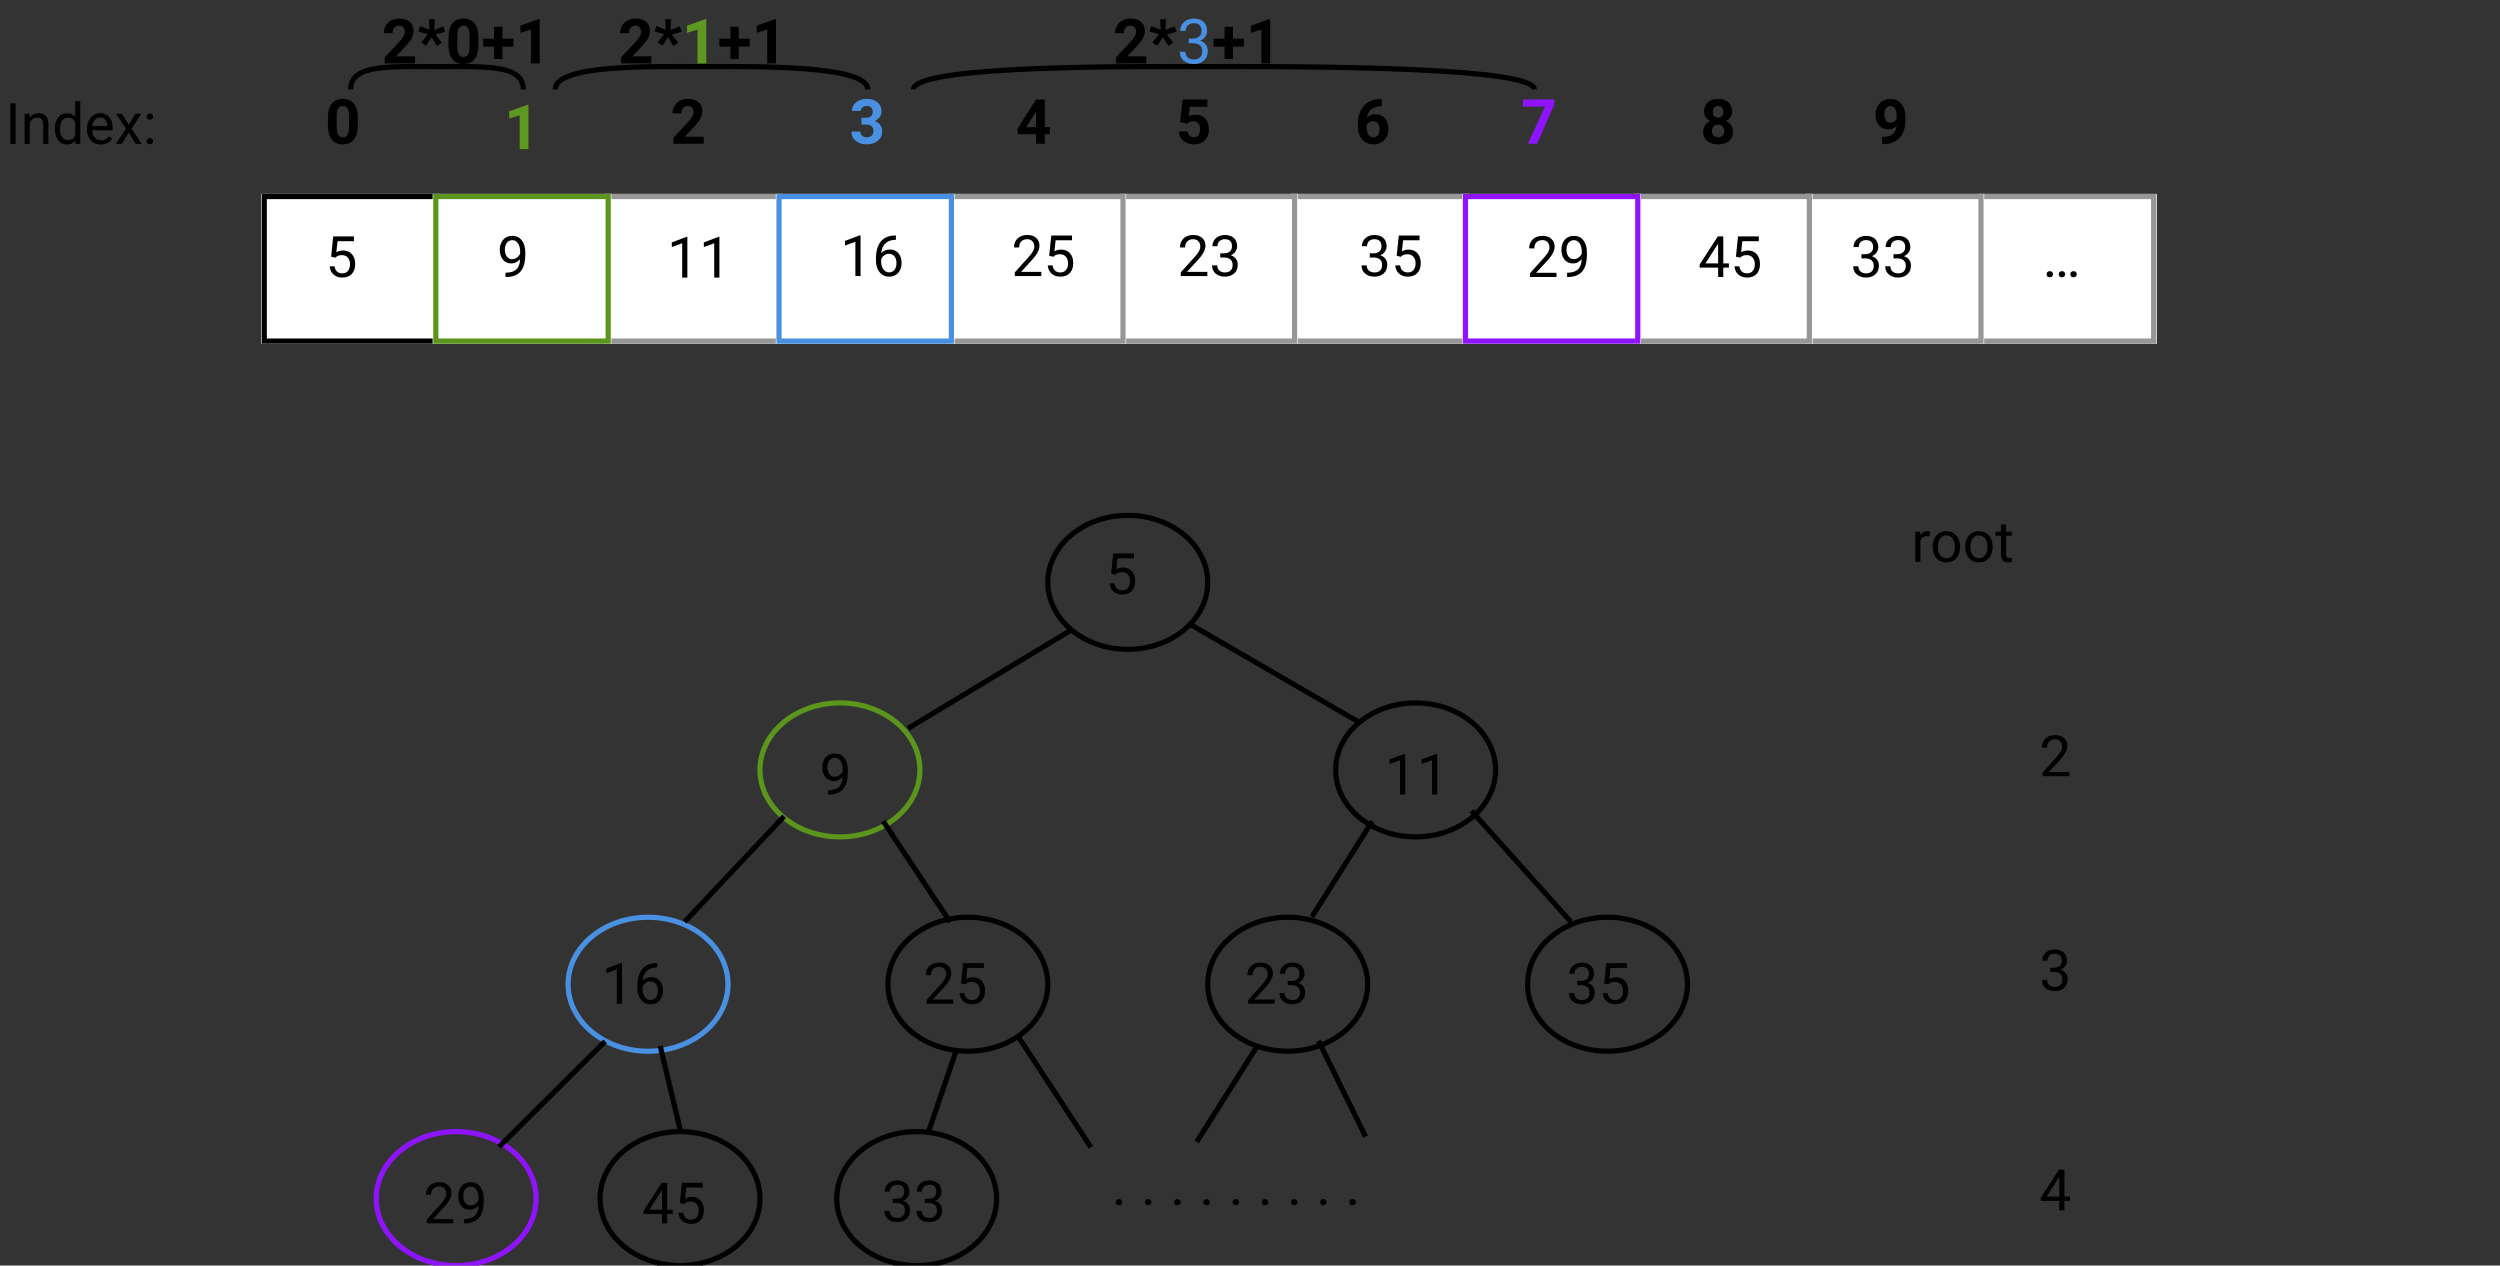 <svg width="482" height="244" viewBox="0 0 482 244" fill="none" xmlns="http://www.w3.org/2000/svg">
<rect x="0" y="0" width="482" height="244" fill="#333333" stroke="none"/>
<g clip-path="url(#clip0)">
<path d="M217.436 125.192C225.949 125.192 232.851 119.41 232.851 112.278C232.851 105.146 225.949 99.364 217.436 99.364C208.922 99.364 202.02 105.146 202.02 112.278C202.02 119.41 208.922 125.192 217.436 125.192Z" stroke="black"/>
<path d="M214.226 110.609L214.623 106.71H218.63V107.628H215.466L215.23 109.76C215.613 109.535 216.048 109.422 216.535 109.422C217.248 109.422 217.814 109.658 218.233 110.131C218.651 110.6 218.861 111.236 218.861 112.038C218.861 112.843 218.643 113.479 218.206 113.944C217.772 114.406 217.165 114.637 216.385 114.637C215.694 114.637 215.13 114.446 214.693 114.063C214.256 113.68 214.007 113.15 213.946 112.473H214.886C214.947 112.92 215.107 113.259 215.364 113.488C215.622 113.714 215.962 113.826 216.385 113.826C216.847 113.826 217.208 113.669 217.47 113.354C217.735 113.039 217.867 112.604 217.867 112.049C217.867 111.526 217.724 111.107 217.438 110.792C217.155 110.473 216.777 110.314 216.304 110.314C215.871 110.314 215.531 110.409 215.284 110.598L215.021 110.813L214.226 110.609Z" fill="black"/>
<path d="M161.939 161.351C170.453 161.351 177.355 155.569 177.355 148.437C177.355 141.305 170.453 135.523 161.939 135.523C153.425 135.523 146.524 141.305 146.524 148.437C146.524 155.569 153.425 161.351 161.939 161.351Z" stroke="#5B951B"/>
<path d="M162.458 149.758C162.25 150.005 162.001 150.204 161.711 150.354C161.425 150.505 161.11 150.58 160.766 150.58C160.315 150.58 159.921 150.469 159.584 150.247C159.251 150.025 158.994 149.713 158.811 149.312C158.628 148.908 158.537 148.462 158.537 147.975C158.537 147.452 158.636 146.981 158.833 146.562C159.033 146.143 159.316 145.823 159.681 145.601C160.046 145.379 160.472 145.268 160.959 145.268C161.733 145.268 162.342 145.558 162.786 146.138C163.233 146.714 163.457 147.502 163.457 148.501V148.791C163.457 150.313 163.156 151.425 162.555 152.127C161.953 152.825 161.045 153.183 159.832 153.201H159.638V152.363H159.848C160.668 152.349 161.298 152.136 161.738 151.724C162.179 151.308 162.419 150.653 162.458 149.758ZM160.927 149.758C161.26 149.758 161.566 149.656 161.846 149.452C162.129 149.248 162.334 148.995 162.463 148.695V148.297C162.463 147.645 162.322 147.115 162.039 146.707C161.756 146.299 161.398 146.095 160.965 146.095C160.528 146.095 160.177 146.263 159.912 146.6C159.647 146.933 159.515 147.373 159.515 147.921C159.515 148.455 159.642 148.895 159.896 149.242C160.154 149.586 160.498 149.758 160.927 149.758Z" fill="black"/>
<path d="M272.932 161.351C281.446 161.351 288.348 155.569 288.348 148.437C288.348 141.305 281.446 135.523 272.932 135.523C264.418 135.523 257.516 141.305 257.516 148.437C257.516 155.569 264.418 161.351 272.932 161.351Z" stroke="black"/>
<path d="M270.916 153.195H269.917V146.573L267.913 147.309V146.406L270.76 145.338H270.916V153.195ZM277.092 153.195H276.093V146.573L274.09 147.309V146.406L276.937 145.338H277.092V153.195Z" fill="black"/>
<path d="M124.942 202.675C133.456 202.675 140.357 196.894 140.357 189.762C140.357 182.629 133.456 176.848 124.942 176.848C116.428 176.848 109.526 182.629 109.526 189.762C109.526 196.894 116.428 202.675 124.942 202.675Z" stroke="#4A90E2"/>
<path d="M119.916 193.517H118.917V186.895L116.913 187.631V186.728L119.76 185.659H119.916V193.517ZM126.726 185.692V186.535H126.543C125.77 186.549 125.154 186.778 124.696 187.222C124.237 187.666 123.972 188.291 123.901 189.097C124.313 188.624 124.875 188.388 125.587 188.388C126.268 188.388 126.81 188.628 127.215 189.108C127.623 189.587 127.827 190.207 127.827 190.966C127.827 191.772 127.607 192.416 127.167 192.9C126.73 193.383 126.142 193.625 125.405 193.625C124.656 193.625 124.049 193.338 123.584 192.765C123.118 192.189 122.886 191.448 122.886 190.542V190.16C122.886 188.721 123.192 187.622 123.804 186.863C124.42 186.1 125.335 185.71 126.549 185.692H126.726ZM125.421 189.215C125.081 189.215 124.767 189.317 124.481 189.521C124.194 189.725 123.996 189.981 123.885 190.289V190.655C123.885 191.299 124.03 191.818 124.32 192.212C124.61 192.606 124.972 192.803 125.405 192.803C125.852 192.803 126.203 192.638 126.458 192.309C126.715 191.979 126.844 191.548 126.844 191.014C126.844 190.477 126.714 190.044 126.452 189.715C126.194 189.382 125.851 189.215 125.421 189.215Z" fill="black"/>
<path d="M186.604 202.675C195.118 202.675 202.02 196.894 202.02 189.762C202.02 182.629 195.118 176.848 186.604 176.848C178.09 176.848 171.189 182.629 171.189 189.762C171.189 196.894 178.09 202.675 186.604 202.675Z" stroke="black"/>
<path d="M183.774 193.517H178.65V192.803L181.357 189.795C181.758 189.34 182.034 188.972 182.184 188.689C182.338 188.402 182.415 188.107 182.415 187.802C182.415 187.394 182.292 187.059 182.044 186.798C181.797 186.537 181.468 186.406 181.056 186.406C180.562 186.406 180.177 186.547 179.901 186.83C179.629 187.11 179.493 187.5 179.493 188.001H178.5C178.5 187.281 178.73 186.7 179.192 186.256C179.658 185.812 180.279 185.59 181.056 185.59C181.783 185.59 182.358 185.781 182.78 186.164C183.203 186.544 183.414 187.051 183.414 187.684C183.414 188.454 182.924 189.371 181.942 190.434L179.848 192.706H183.774V193.517ZM185.283 189.596L185.681 185.697H189.688V186.615H186.524L186.288 188.748C186.671 188.522 187.106 188.409 187.593 188.409C188.305 188.409 188.871 188.646 189.29 189.118C189.709 189.587 189.918 190.223 189.918 191.025C189.918 191.831 189.7 192.466 189.263 192.932C188.83 193.394 188.223 193.625 187.442 193.625C186.751 193.625 186.187 193.433 185.75 193.05C185.314 192.667 185.065 192.137 185.004 191.46H185.944C186.005 191.908 186.164 192.246 186.422 192.475C186.68 192.701 187.02 192.814 187.442 192.814C187.904 192.814 188.266 192.656 188.527 192.341C188.792 192.026 188.925 191.591 188.925 191.036C188.925 190.513 188.782 190.094 188.495 189.779C188.212 189.46 187.834 189.301 187.362 189.301C186.929 189.301 186.588 189.396 186.341 189.586L186.078 189.801L185.283 189.596Z" fill="black"/>
<path d="M87.944 244C96.458 244 103.36 238.218 103.36 231.086C103.36 223.954 96.458 218.172 87.944 218.172C79.43 218.172 72.529 223.954 72.529 231.086C72.529 238.218 79.43 244 87.944 244Z" stroke="#9013FE"/>
<path d="M87.402 235.858H82.278V235.144L84.985 232.136C85.386 231.681 85.662 231.312 85.812 231.029C85.966 230.743 86.043 230.447 86.043 230.143C86.043 229.735 85.919 229.4 85.672 229.139C85.425 228.877 85.096 228.747 84.684 228.747C84.19 228.747 83.805 228.888 83.529 229.171C83.257 229.45 83.121 229.84 83.121 230.342H82.127C82.127 229.622 82.358 229.04 82.82 228.596C83.286 228.152 83.907 227.93 84.684 227.93C85.411 227.93 85.986 228.122 86.408 228.505C86.831 228.884 87.042 229.391 87.042 230.025C87.042 230.795 86.551 231.711 85.57 232.775L83.475 235.047H87.402V235.858ZM92.263 232.42C92.055 232.667 91.806 232.866 91.516 233.017C91.23 233.167 90.915 233.242 90.571 233.242C90.12 233.242 89.726 233.131 89.389 232.909C89.056 232.687 88.798 232.376 88.616 231.975C88.433 231.57 88.342 231.124 88.342 230.637C88.342 230.114 88.44 229.644 88.637 229.225C88.838 228.806 89.121 228.485 89.486 228.263C89.851 228.041 90.277 227.93 90.764 227.93C91.537 227.93 92.146 228.22 92.59 228.8C93.038 229.377 93.262 230.165 93.262 231.164V231.454C93.262 232.975 92.961 234.087 92.359 234.789C91.758 235.487 90.85 235.845 89.636 235.863H89.443V235.025H89.652C90.472 235.011 91.102 234.798 91.543 234.386C91.983 233.971 92.223 233.316 92.263 232.42ZM90.732 232.42C91.065 232.42 91.371 232.318 91.65 232.114C91.933 231.91 92.139 231.658 92.268 231.357V230.959C92.268 230.308 92.126 229.778 91.844 229.37C91.561 228.961 91.203 228.757 90.769 228.757C90.333 228.757 89.982 228.926 89.717 229.262C89.452 229.595 89.319 230.036 89.319 230.583C89.319 231.117 89.446 231.557 89.701 231.905C89.958 232.249 90.302 232.42 90.732 232.42Z" fill="black"/>
<path d="M131.108 244C139.622 244 146.524 238.218 146.524 231.086C146.524 223.954 139.622 218.172 131.108 218.172C122.594 218.172 115.692 223.954 115.692 231.086C115.692 238.218 122.594 244 131.108 244Z" stroke="black"/>
<path d="M128.636 233.231H129.721V234.042H128.636V235.858H127.637V234.042H124.076V233.457L127.578 228.038H128.636V233.231ZM125.204 233.231H127.637V229.396L127.519 229.611L125.204 233.231ZM131.075 231.937L131.472 228.038H135.479V228.956H132.316L132.079 231.088C132.462 230.863 132.897 230.75 133.384 230.75C134.097 230.75 134.663 230.986 135.082 231.459C135.501 231.928 135.71 232.564 135.71 233.366C135.71 234.171 135.492 234.807 135.055 235.272C134.622 235.734 134.015 235.965 133.234 235.965C132.543 235.965 131.979 235.774 131.542 235.391C131.105 235.007 130.856 234.478 130.796 233.801H131.735C131.796 234.248 131.956 234.587 132.214 234.816C132.471 235.041 132.811 235.154 133.234 235.154C133.696 235.154 134.058 234.997 134.319 234.682C134.584 234.367 134.716 233.931 134.716 233.376C134.716 232.854 134.573 232.435 134.287 232.12C134.004 231.801 133.626 231.642 133.153 231.642C132.72 231.642 132.38 231.736 132.133 231.926L131.87 232.141L131.075 231.937Z" fill="black"/>
<path d="M176.738 244C185.252 244 192.154 238.218 192.154 231.086C192.154 223.954 185.252 218.172 176.738 218.172C168.224 218.172 161.323 223.954 161.323 231.086C161.323 238.218 168.224 244 176.738 244Z" stroke="black"/>
<path d="M172.095 231.126H172.841C173.31 231.118 173.679 230.995 173.948 230.755C174.216 230.515 174.351 230.191 174.351 229.783C174.351 228.866 173.894 228.408 172.981 228.408C172.551 228.408 172.208 228.531 171.95 228.778C171.695 229.022 171.568 229.346 171.568 229.751H170.575C170.575 229.131 170.8 228.617 171.251 228.209C171.706 227.797 172.283 227.591 172.981 227.591C173.719 227.591 174.297 227.787 174.716 228.177C175.135 228.567 175.344 229.11 175.344 229.804C175.344 230.144 175.233 230.474 175.011 230.793C174.793 231.111 174.494 231.349 174.114 231.507C174.544 231.643 174.875 231.869 175.108 232.184C175.344 232.499 175.462 232.884 175.462 233.338C175.462 234.04 175.233 234.597 174.775 235.009C174.317 235.421 173.72 235.627 172.986 235.627C172.252 235.627 171.654 235.428 171.192 235.03C170.734 234.633 170.505 234.108 170.505 233.457H171.504C171.504 233.868 171.638 234.198 171.907 234.445C172.175 234.692 172.535 234.816 172.986 234.816C173.466 234.816 173.833 234.69 174.087 234.44C174.342 234.189 174.469 233.829 174.469 233.36C174.469 232.905 174.329 232.556 174.05 232.313C173.771 232.069 173.368 231.944 172.841 231.937H172.095V231.126ZM178.271 231.126H179.018C179.487 231.118 179.856 230.995 180.125 230.755C180.393 230.515 180.527 230.191 180.527 229.783C180.527 228.866 180.071 228.408 179.158 228.408C178.728 228.408 178.384 228.531 178.126 228.778C177.872 229.022 177.745 229.346 177.745 229.751H176.751C176.751 229.131 176.977 228.617 177.428 228.209C177.883 227.797 178.459 227.591 179.158 227.591C179.895 227.591 180.474 227.787 180.893 228.177C181.312 228.567 181.521 229.11 181.521 229.804C181.521 230.144 181.41 230.474 181.188 230.793C180.97 231.111 180.671 231.349 180.291 231.507C180.721 231.643 181.052 231.869 181.285 232.184C181.521 232.499 181.639 232.884 181.639 233.338C181.639 234.04 181.41 234.597 180.952 235.009C180.493 235.421 179.897 235.627 179.163 235.627C178.429 235.627 177.831 235.428 177.369 235.03C176.911 234.633 176.682 234.108 176.682 233.457H177.681C177.681 233.868 177.815 234.198 178.083 234.445C178.352 234.692 178.712 234.816 179.163 234.816C179.643 234.816 180.01 234.69 180.264 234.44C180.518 234.189 180.646 233.829 180.646 233.36C180.646 232.905 180.506 232.556 180.227 232.313C179.947 232.069 179.544 231.944 179.018 231.937H178.271V231.126Z" fill="black"/>
<path d="M248.267 202.675C256.781 202.675 263.683 196.894 263.683 189.762C263.683 182.629 256.781 176.848 248.267 176.848C239.753 176.848 232.851 182.629 232.851 189.762C232.851 196.894 239.753 202.675 248.267 202.675Z" stroke="black"/>
<path d="M245.774 193.517H240.65V192.803L243.357 189.795C243.758 189.34 244.034 188.972 244.184 188.689C244.338 188.402 244.415 188.107 244.415 187.802C244.415 187.394 244.292 187.059 244.044 186.798C243.797 186.537 243.468 186.406 243.056 186.406C242.562 186.406 242.177 186.547 241.901 186.83C241.629 187.11 241.493 187.5 241.493 188.001H240.5C240.5 187.281 240.73 186.7 241.192 186.256C241.658 185.812 242.279 185.59 243.056 185.59C243.783 185.59 244.358 185.781 244.78 186.164C245.203 186.544 245.414 187.051 245.414 187.684C245.414 188.454 244.924 189.371 243.942 190.434L241.848 192.706H245.774V193.517ZM248.271 189.124H249.018C249.487 189.117 249.856 188.993 250.125 188.753C250.393 188.513 250.527 188.189 250.527 187.781C250.527 186.864 250.071 186.406 249.158 186.406C248.728 186.406 248.384 186.53 248.126 186.777C247.872 187.02 247.745 187.344 247.745 187.749H246.751C246.751 187.129 246.977 186.615 247.428 186.207C247.883 185.795 248.459 185.59 249.158 185.59C249.895 185.59 250.474 185.785 250.893 186.175C251.312 186.565 251.521 187.108 251.521 187.802C251.521 188.143 251.41 188.472 251.188 188.791C250.97 189.109 250.671 189.348 250.291 189.505C250.721 189.641 251.052 189.867 251.285 190.182C251.521 190.497 251.639 190.882 251.639 191.337C251.639 192.038 251.41 192.595 250.952 193.007C250.493 193.419 249.897 193.625 249.163 193.625C248.429 193.625 247.831 193.426 247.369 193.029C246.911 192.631 246.682 192.106 246.682 191.455H247.681C247.681 191.867 247.815 192.196 248.083 192.443C248.352 192.69 248.712 192.814 249.163 192.814C249.643 192.814 250.01 192.688 250.264 192.438C250.518 192.187 250.646 191.827 250.646 191.358C250.646 190.903 250.506 190.554 250.227 190.311C249.947 190.067 249.544 189.942 249.018 189.935H248.271V189.124Z" fill="black"/>
<path d="M309.929 202.675C318.443 202.675 325.345 196.894 325.345 189.762C325.345 182.629 318.443 176.848 309.929 176.848C301.416 176.848 294.514 182.629 294.514 189.762C294.514 196.894 301.416 202.675 309.929 202.675Z" stroke="black"/>
<path d="M304.095 189.124H304.841C305.31 189.117 305.679 188.993 305.948 188.753C306.216 188.513 306.351 188.189 306.351 187.781C306.351 186.864 305.894 186.406 304.981 186.406C304.551 186.406 304.208 186.53 303.95 186.777C303.695 187.02 303.568 187.344 303.568 187.749H302.575C302.575 187.129 302.8 186.615 303.251 186.207C303.706 185.795 304.283 185.59 304.981 185.59C305.719 185.59 306.297 185.785 306.716 186.175C307.135 186.565 307.344 187.108 307.344 187.802C307.344 188.143 307.233 188.472 307.011 188.791C306.793 189.109 306.494 189.348 306.114 189.505C306.544 189.641 306.875 189.867 307.108 190.182C307.344 190.497 307.462 190.882 307.462 191.337C307.462 192.038 307.233 192.595 306.775 193.007C306.317 193.419 305.72 193.625 304.986 193.625C304.252 193.625 303.654 193.426 303.192 193.029C302.734 192.631 302.505 192.106 302.505 191.455H303.504C303.504 191.867 303.638 192.196 303.907 192.443C304.175 192.69 304.535 192.814 304.986 192.814C305.466 192.814 305.833 192.688 306.087 192.438C306.342 192.187 306.469 191.827 306.469 191.358C306.469 190.903 306.329 190.554 306.05 190.311C305.771 190.067 305.368 189.942 304.841 189.935H304.095V189.124ZM309.283 189.596L309.681 185.697H313.688V186.615H310.524L310.288 188.748C310.671 188.522 311.106 188.409 311.593 188.409C312.305 188.409 312.871 188.646 313.29 189.118C313.709 189.587 313.918 190.223 313.918 191.025C313.918 191.831 313.7 192.466 313.263 192.932C312.83 193.394 312.223 193.625 311.442 193.625C310.751 193.625 310.187 193.433 309.75 193.05C309.314 192.667 309.065 192.137 309.004 191.46H309.944C310.005 191.908 310.164 192.246 310.422 192.475C310.68 192.701 311.02 192.814 311.442 192.814C311.904 192.814 312.266 192.656 312.527 192.341C312.792 192.026 312.925 191.591 312.925 191.036C312.925 190.513 312.782 190.094 312.495 189.779C312.212 189.46 311.834 189.301 311.362 189.301C310.929 189.301 310.588 189.396 310.341 189.586L310.078 189.801L309.283 189.596Z" fill="black"/>
<path d="M206.336 121.576L175.505 140.172" stroke="black" stroke-linecap="square"/>
<path d="M215.126 231.784C215.126 231.612 215.176 231.469 215.276 231.354C215.38 231.239 215.534 231.182 215.738 231.182C215.942 231.182 216.096 231.239 216.2 231.354C216.308 231.469 216.361 231.612 216.361 231.784C216.361 231.948 216.308 232.086 216.2 232.197C216.096 232.308 215.942 232.364 215.738 232.364C215.534 232.364 215.38 232.308 215.276 232.197C215.176 232.086 215.126 231.948 215.126 231.784ZM220.755 231.784C220.755 231.612 220.805 231.469 220.905 231.354C221.009 231.239 221.163 231.182 221.367 231.182C221.571 231.182 221.725 231.239 221.829 231.354C221.936 231.469 221.99 231.612 221.99 231.784C221.99 231.948 221.936 232.086 221.829 232.197C221.725 232.308 221.571 232.364 221.367 232.364C221.163 232.364 221.009 232.308 220.905 232.197C220.805 232.086 220.755 231.948 220.755 231.784ZM226.384 231.784C226.384 231.612 226.434 231.469 226.534 231.354C226.638 231.239 226.792 231.182 226.996 231.182C227.2 231.182 227.354 231.239 227.458 231.354C227.565 231.469 227.619 231.612 227.619 231.784C227.619 231.948 227.565 232.086 227.458 232.197C227.354 232.308 227.2 232.364 226.996 232.364C226.792 232.364 226.638 232.308 226.534 232.197C226.434 232.086 226.384 231.948 226.384 231.784ZM232.013 231.784C232.013 231.612 232.063 231.469 232.163 231.354C232.267 231.239 232.421 231.182 232.625 231.182C232.829 231.182 232.983 231.239 233.087 231.354C233.194 231.469 233.248 231.612 233.248 231.784C233.248 231.948 233.194 232.086 233.087 232.197C232.983 232.308 232.829 232.364 232.625 232.364C232.421 232.364 232.267 232.308 232.163 232.197C232.063 232.086 232.013 231.948 232.013 231.784ZM237.642 231.784C237.642 231.612 237.692 231.469 237.792 231.354C237.896 231.239 238.05 231.182 238.254 231.182C238.458 231.182 238.612 231.239 238.716 231.354C238.823 231.469 238.877 231.612 238.877 231.784C238.877 231.948 238.823 232.086 238.716 232.197C238.612 232.308 238.458 232.364 238.254 232.364C238.05 232.364 237.896 232.308 237.792 232.197C237.692 232.086 237.642 231.948 237.642 231.784ZM243.27 231.784C243.27 231.612 243.321 231.469 243.421 231.354C243.525 231.239 243.679 231.182 243.883 231.182C244.087 231.182 244.241 231.239 244.345 231.354C244.452 231.469 244.506 231.612 244.506 231.784C244.506 231.948 244.452 232.086 244.345 232.197C244.241 232.308 244.087 232.364 243.883 232.364C243.679 232.364 243.525 232.308 243.421 232.197C243.321 232.086 243.27 231.948 243.27 231.784ZM248.899 231.784C248.899 231.612 248.949 231.469 249.05 231.354C249.154 231.239 249.308 231.182 249.512 231.182C249.716 231.182 249.87 231.239 249.974 231.354C250.081 231.469 250.135 231.612 250.135 231.784C250.135 231.948 250.081 232.086 249.974 232.197C249.87 232.308 249.716 232.364 249.512 232.364C249.308 232.364 249.154 232.308 249.05 232.197C248.949 232.086 248.899 231.948 248.899 231.784ZM254.528 231.784C254.528 231.612 254.578 231.469 254.679 231.354C254.782 231.239 254.936 231.182 255.141 231.182C255.345 231.182 255.499 231.239 255.602 231.354C255.71 231.469 255.764 231.612 255.764 231.784C255.764 231.948 255.71 232.086 255.602 232.197C255.499 232.308 255.345 232.364 255.141 232.364C254.936 232.364 254.782 232.308 254.679 232.197C254.578 232.086 254.528 231.948 254.528 231.784ZM260.157 231.784C260.157 231.612 260.207 231.469 260.308 231.354C260.411 231.239 260.565 231.182 260.769 231.182C260.974 231.182 261.128 231.239 261.231 231.354C261.339 231.469 261.393 231.612 261.393 231.784C261.393 231.948 261.339 232.086 261.231 232.197C261.128 232.308 260.974 232.364 260.769 232.364C260.565 232.364 260.411 232.308 260.308 232.197C260.207 232.086 260.157 231.948 260.157 231.784Z" fill="black"/>
<path d="M150.84 157.735L132.341 177.364" stroke="black" stroke-linecap="square"/>
<path d="M170.572 158.768L182.905 177.364" stroke="black" stroke-linecap="square"/>
<path d="M264.299 158.768L253.2 176.331" stroke="black" stroke-linecap="square"/>
<path d="M284.031 156.702L302.53 177.364" stroke="black" stroke-linecap="square"/>
<path d="M127.408 202.159L131.108 217.656" stroke="black" stroke-linecap="square"/>
<path d="M229.768 120.543L261.833 139.139" stroke="black" stroke-linecap="square"/>
<path d="M184.138 203.192L179.205 217.656" stroke="black" stroke-linecap="square"/>
<path d="M196.47 200.093L210.036 220.755" stroke="black" stroke-linecap="square"/>
<path d="M242.101 202.159L231.001 219.722" stroke="black" stroke-linecap="square"/>
<path d="M254.433 201.126L263.066 218.689" stroke="black" stroke-linecap="square"/>
<path d="M116.309 201.126L96.577 220.755" stroke="black" stroke-linecap="square"/>
<path d="M398.948 149.656H393.824V148.941L396.531 145.934C396.932 145.479 397.208 145.11 397.358 144.827C397.512 144.541 397.589 144.245 397.589 143.941C397.589 143.533 397.465 143.198 397.218 142.936C396.971 142.675 396.642 142.544 396.23 142.544C395.736 142.544 395.351 142.686 395.075 142.969C394.803 143.248 394.667 143.638 394.667 144.14H393.673C393.673 143.42 393.904 142.838 394.366 142.394C394.832 141.95 395.453 141.728 396.23 141.728C396.957 141.728 397.532 141.92 397.954 142.303C398.377 142.682 398.588 143.189 398.588 143.823C398.588 144.593 398.097 145.509 397.116 146.573L395.022 148.845H398.948V149.656Z" fill="black"/>
<path d="M395.269 186.587H396.015C396.484 186.579 396.853 186.456 397.122 186.216C397.39 185.976 397.525 185.652 397.525 185.244C397.525 184.327 397.068 183.869 396.155 183.869C395.725 183.869 395.381 183.992 395.124 184.239C394.869 184.483 394.742 184.807 394.742 185.212H393.749C393.749 184.592 393.974 184.078 394.425 183.67C394.88 183.258 395.457 183.052 396.155 183.052C396.893 183.052 397.471 183.248 397.89 183.638C398.309 184.028 398.518 184.571 398.518 185.265C398.518 185.605 398.407 185.935 398.185 186.254C397.967 186.572 397.668 186.81 397.288 186.968C397.718 187.104 398.049 187.33 398.282 187.645C398.518 187.96 398.636 188.345 398.636 188.799C398.636 189.501 398.407 190.058 397.949 190.47C397.49 190.882 396.894 191.088 396.16 191.088C395.426 191.088 394.828 190.889 394.366 190.491C393.908 190.094 393.679 189.569 393.679 188.918H394.678C394.678 189.329 394.812 189.659 395.081 189.906C395.349 190.153 395.709 190.277 396.16 190.277C396.64 190.277 397.007 190.151 397.261 189.901C397.516 189.65 397.643 189.29 397.643 188.821C397.643 188.366 397.503 188.017 397.224 187.774C396.944 187.53 396.542 187.405 396.015 187.398H395.269V186.587Z" fill="black"/>
<path d="M398.019 230.711H399.104V231.522H398.019V233.338H397.02V231.522H393.459V230.937L396.961 225.517H398.019V230.711ZM394.587 230.711H397.02V226.876L396.901 227.091L394.587 230.711Z" fill="black"/>
<path d="M372.07 103.411C371.92 103.386 371.757 103.374 371.581 103.374C370.929 103.374 370.487 103.651 370.255 104.206V108.331H369.261V102.52H370.228L370.244 103.191C370.57 102.672 371.032 102.412 371.63 102.412C371.823 102.412 371.97 102.437 372.07 102.488V103.411ZM372.618 105.372C372.618 104.802 372.729 104.29 372.951 103.836C373.176 103.381 373.488 103.03 373.885 102.783C374.286 102.536 374.743 102.412 375.255 102.412C376.046 102.412 376.686 102.686 377.172 103.234C377.663 103.782 377.908 104.511 377.908 105.42V105.49C377.908 106.056 377.799 106.564 377.581 107.015C377.366 107.463 377.056 107.812 376.651 108.063C376.25 108.313 375.789 108.439 375.266 108.439C374.478 108.439 373.839 108.165 373.348 107.617C372.861 107.069 372.618 106.344 372.618 105.442V105.372ZM373.617 105.49C373.617 106.134 373.765 106.652 374.063 107.042C374.363 107.433 374.764 107.628 375.266 107.628C375.771 107.628 376.172 107.431 376.469 107.037C376.766 106.639 376.915 106.084 376.915 105.372C376.915 104.734 376.762 104.219 376.458 103.825C376.157 103.427 375.756 103.229 375.255 103.229C374.764 103.229 374.369 103.424 374.068 103.814C373.767 104.204 373.617 104.763 373.617 105.49ZM378.891 105.372C378.891 104.802 379.002 104.29 379.224 103.836C379.45 103.381 379.761 103.03 380.159 102.783C380.56 102.536 381.016 102.412 381.528 102.412C382.32 102.412 382.959 102.686 383.446 103.234C383.936 103.782 384.182 104.511 384.182 105.42V105.49C384.182 106.056 384.073 106.564 383.854 107.015C383.639 107.463 383.33 107.812 382.925 108.063C382.524 108.313 382.062 108.439 381.539 108.439C380.751 108.439 380.112 108.165 379.622 107.617C379.135 107.069 378.891 106.344 378.891 105.442V105.372ZM379.89 105.49C379.89 106.134 380.039 106.652 380.336 107.042C380.637 107.433 381.038 107.628 381.539 107.628C382.044 107.628 382.445 107.431 382.742 107.037C383.04 106.639 383.188 106.084 383.188 105.372C383.188 104.734 383.036 104.219 382.732 103.825C382.431 103.427 382.03 103.229 381.528 103.229C381.038 103.229 380.642 103.424 380.341 103.814C380.041 104.204 379.89 104.763 379.89 105.49ZM386.776 101.113V102.52H387.861V103.288H386.776V106.892C386.776 107.125 386.824 107.3 386.921 107.418C387.018 107.533 387.182 107.59 387.415 107.59C387.53 107.59 387.687 107.569 387.888 107.526V108.331C387.626 108.403 387.372 108.439 387.125 108.439C386.681 108.439 386.346 108.304 386.121 108.036C385.895 107.767 385.782 107.386 385.782 106.892V103.288H384.724V102.52H385.782V101.113H386.776Z" fill="black"/>
<path d="M415.844 37.378H381.382V66.277H415.844V37.378Z" fill="white"/>
<path d="M415.227 37.894H381.998V65.76H415.227V37.894Z" stroke="#979797"/>
<path d="M394.583 52.882C394.583 52.71 394.633 52.567 394.733 52.453C394.837 52.338 394.991 52.281 395.195 52.281C395.399 52.281 395.553 52.338 395.657 52.453C395.765 52.567 395.818 52.71 395.818 52.882C395.818 53.047 395.765 53.185 395.657 53.296C395.553 53.407 395.399 53.462 395.195 53.462C394.991 53.462 394.837 53.407 394.733 53.296C394.633 53.185 394.583 53.047 394.583 52.882ZM396.93 52.882C396.93 52.71 396.98 52.567 397.08 52.453C397.184 52.338 397.338 52.281 397.542 52.281C397.746 52.281 397.9 52.338 398.004 52.453C398.112 52.567 398.165 52.71 398.165 52.882C398.165 53.047 398.112 53.185 398.004 53.296C397.9 53.407 397.746 53.462 397.542 53.462C397.338 53.462 397.184 53.407 397.08 53.296C396.98 53.185 396.93 53.047 396.93 52.882ZM399.159 52.882C399.159 52.71 399.209 52.567 399.309 52.453C399.413 52.338 399.567 52.281 399.771 52.281C399.975 52.281 400.129 52.338 400.233 52.453C400.341 52.567 400.394 52.71 400.394 52.882C400.394 53.047 400.341 53.185 400.233 53.296C400.129 53.407 399.975 53.462 399.771 53.462C399.567 53.462 399.413 53.407 399.309 53.296C399.209 53.185 399.159 53.047 399.159 52.882Z" fill="black"/>
<path d="M382.546 37.378H348.084V66.277H382.546V37.378Z" fill="white"/>
<path d="M381.929 37.894H348.7V65.76H381.929V37.894Z" stroke="#979797"/>
<path d="M358.885 49.01H359.632C360.101 49.002 360.47 48.879 360.738 48.639C361.007 48.399 361.141 48.075 361.141 47.667C361.141 46.75 360.684 46.292 359.771 46.292C359.342 46.292 358.998 46.415 358.74 46.663C358.486 46.906 358.359 47.23 358.359 47.635H357.365C357.365 47.015 357.591 46.501 358.042 46.093C358.497 45.681 359.073 45.475 359.771 45.475C360.509 45.475 361.087 45.671 361.506 46.061C361.925 46.451 362.135 46.994 362.135 47.688C362.135 48.029 362.024 48.358 361.802 48.677C361.583 48.995 361.284 49.233 360.905 49.391C361.334 49.527 361.666 49.753 361.898 50.068C362.135 50.383 362.253 50.768 362.253 51.222C362.253 51.924 362.024 52.481 361.565 52.893C361.107 53.305 360.511 53.511 359.777 53.511C359.043 53.511 358.445 53.312 357.983 52.914C357.524 52.517 357.295 51.992 357.295 51.341H358.294C358.294 51.752 358.429 52.082 358.697 52.329C358.966 52.576 359.326 52.7 359.777 52.7C360.257 52.7 360.624 52.574 360.878 52.324C361.132 52.073 361.259 51.713 361.259 51.244C361.259 50.789 361.12 50.44 360.84 50.197C360.561 49.953 360.158 49.828 359.632 49.821H358.885V49.01ZM365.062 49.01H365.809C366.278 49.002 366.646 48.879 366.915 48.639C367.184 48.399 367.318 48.075 367.318 47.667C367.318 46.75 366.861 46.292 365.948 46.292C365.518 46.292 365.175 46.415 364.917 46.663C364.663 46.906 364.536 47.23 364.536 47.635H363.542C363.542 47.015 363.767 46.501 364.219 46.093C364.673 45.681 365.25 45.475 365.948 45.475C366.686 45.475 367.264 45.671 367.683 46.061C368.102 46.451 368.311 46.994 368.311 47.688C368.311 48.029 368.2 48.358 367.978 48.677C367.76 48.995 367.461 49.233 367.081 49.391C367.511 49.527 367.842 49.753 368.075 50.068C368.311 50.383 368.43 50.768 368.43 51.222C368.43 51.924 368.2 52.481 367.742 52.893C367.284 53.305 366.688 53.511 365.954 53.511C365.219 53.511 364.621 53.312 364.16 52.914C363.701 52.517 363.472 51.992 363.472 51.341H364.471C364.471 51.752 364.605 52.082 364.874 52.329C365.142 52.576 365.502 52.7 365.954 52.7C366.433 52.7 366.8 52.574 367.055 52.324C367.309 52.073 367.436 51.713 367.436 51.244C367.436 50.789 367.296 50.44 367.017 50.197C366.738 49.953 366.335 49.828 365.809 49.821H365.062V49.01Z" fill="black"/>
<path d="M349.462 37.378H315V66.277H349.462V37.378Z" fill="white"/>
<path d="M348.846 37.894H315.617V65.76H348.846V37.894Z" stroke="#979797"/>
<path d="M332.251 50.777H333.336V51.588H332.251V53.403H331.252V51.588H327.691V51.002L331.193 45.583H332.251V50.777ZM328.819 50.777H331.252V46.942L331.134 47.157L328.819 50.777ZM334.69 49.482L335.087 45.583H339.094V46.501H335.93L335.694 48.634C336.077 48.408 336.512 48.295 336.999 48.295C337.712 48.295 338.278 48.532 338.696 49.004C339.115 49.473 339.325 50.109 339.325 50.911C339.325 51.717 339.106 52.352 338.67 52.818C338.236 53.28 337.629 53.511 336.849 53.511C336.158 53.511 335.594 53.319 335.157 52.936C334.72 52.553 334.471 52.023 334.41 51.346H335.35C335.411 51.794 335.57 52.132 335.828 52.361C336.086 52.587 336.426 52.7 336.849 52.7C337.311 52.7 337.672 52.542 337.934 52.227C338.199 51.912 338.331 51.477 338.331 50.922C338.331 50.399 338.188 49.98 337.902 49.665C337.619 49.346 337.241 49.187 336.768 49.187C336.335 49.187 335.995 49.282 335.748 49.472L335.485 49.686L334.69 49.482Z" fill="black"/>
<path d="M283.295 37.378H248.833V66.277H283.295V37.378Z" fill="white"/>
<path d="M282.678 37.894H249.449V65.76H282.678V37.894Z" stroke="#979797"/>
<path d="M264.095 48.837H264.841C265.31 48.83 265.679 48.707 265.948 48.467C266.216 48.227 266.351 47.903 266.351 47.495C266.351 46.578 265.894 46.12 264.981 46.12C264.551 46.12 264.208 46.243 263.95 46.49C263.695 46.734 263.568 47.058 263.568 47.462H262.575C262.575 46.843 262.8 46.329 263.251 45.921C263.706 45.509 264.283 45.303 264.981 45.303C265.719 45.303 266.297 45.498 266.716 45.889C267.135 46.279 267.344 46.822 267.344 47.516C267.344 47.856 267.233 48.186 267.011 48.505C266.793 48.823 266.494 49.061 266.114 49.219C266.544 49.355 266.875 49.581 267.108 49.896C267.344 50.211 267.462 50.596 267.462 51.05C267.462 51.752 267.233 52.309 266.775 52.721C266.317 53.133 265.72 53.339 264.986 53.339C264.252 53.339 263.654 53.14 263.192 52.742C262.734 52.345 262.505 51.82 262.505 51.169H263.504C263.504 51.58 263.638 51.91 263.907 52.157C264.175 52.404 264.535 52.528 264.986 52.528C265.466 52.528 265.833 52.402 266.087 52.151C266.342 51.901 266.469 51.541 266.469 51.072C266.469 50.617 266.329 50.268 266.05 50.025C265.771 49.781 265.368 49.656 264.841 49.648H264.095V48.837ZM269.283 49.31L269.681 45.411H273.688V46.329H270.524L270.288 48.462C270.671 48.236 271.106 48.123 271.593 48.123C272.305 48.123 272.871 48.359 273.29 48.832C273.709 49.301 273.918 49.937 273.918 50.739C273.918 51.544 273.7 52.18 273.263 52.646C272.83 53.108 272.223 53.339 271.442 53.339C270.751 53.339 270.187 53.147 269.75 52.764C269.314 52.381 269.065 51.851 269.004 51.174H269.944C270.005 51.621 270.164 51.96 270.422 52.189C270.68 52.415 271.02 52.528 271.442 52.528C271.904 52.528 272.266 52.37 272.527 52.055C272.792 51.74 272.925 51.305 272.925 50.75C272.925 50.227 272.782 49.808 272.495 49.493C272.212 49.174 271.834 49.015 271.362 49.015C270.929 49.015 270.588 49.11 270.341 49.299L270.078 49.514L269.283 49.31Z" fill="black"/>
<path d="M316.379 37.378H281.916V66.277H316.379V37.378Z" fill="white"/>
<path d="M315.762 37.894H282.533V65.76H315.762V37.894Z" stroke="#9012FE"/>
<path d="M300.097 53.403H294.973V52.689L297.68 49.681C298.081 49.226 298.356 48.858 298.507 48.575C298.661 48.288 298.738 47.993 298.738 47.688C298.738 47.28 298.614 46.945 298.367 46.684C298.12 46.423 297.791 46.292 297.379 46.292C296.885 46.292 296.5 46.433 296.224 46.716C295.952 46.995 295.816 47.386 295.816 47.887H294.822C294.822 47.167 295.053 46.586 295.515 46.142C295.981 45.697 296.602 45.475 297.379 45.475C298.106 45.475 298.68 45.667 299.103 46.05C299.526 46.43 299.737 46.936 299.737 47.57C299.737 48.34 299.246 49.257 298.265 50.32L296.17 52.592H300.097V53.403ZM304.957 49.966C304.75 50.213 304.501 50.411 304.211 50.562C303.924 50.712 303.609 50.788 303.266 50.788C302.814 50.788 302.421 50.676 302.084 50.455C301.751 50.233 301.493 49.921 301.311 49.52C301.128 49.115 301.037 48.669 301.037 48.182C301.037 47.66 301.135 47.189 301.332 46.77C301.533 46.351 301.815 46.031 302.181 45.809C302.546 45.587 302.972 45.475 303.459 45.475C304.232 45.475 304.841 45.766 305.285 46.346C305.733 46.922 305.957 47.71 305.957 48.709V48.999C305.957 50.521 305.656 51.633 305.054 52.334C304.453 53.033 303.545 53.391 302.331 53.409H302.138V52.571H302.347C303.167 52.556 303.797 52.343 304.238 51.931C304.678 51.516 304.918 50.861 304.957 49.966ZM303.427 49.966C303.76 49.966 304.066 49.864 304.345 49.66C304.628 49.456 304.834 49.203 304.963 48.902V48.505C304.963 47.853 304.821 47.323 304.539 46.915C304.256 46.507 303.898 46.303 303.464 46.303C303.027 46.303 302.677 46.471 302.412 46.807C302.147 47.141 302.014 47.581 302.014 48.129C302.014 48.662 302.141 49.103 302.395 49.45C302.653 49.794 302.997 49.966 303.427 49.966Z" fill="black"/>
<path d="M250.211 37.378H215.749V66.277H250.211V37.378Z" fill="white"/>
<path d="M249.594 37.894H216.365V65.76H249.594V37.894Z" stroke="#979797"/>
<path d="M232.774 53.231H227.65V52.517L230.357 49.509C230.758 49.054 231.034 48.685 231.184 48.403C231.338 48.116 231.415 47.821 231.415 47.516C231.415 47.108 231.292 46.773 231.044 46.512C230.797 46.25 230.468 46.12 230.056 46.12C229.562 46.12 229.177 46.261 228.901 46.544C228.629 46.823 228.493 47.214 228.493 47.715H227.5C227.5 46.995 227.73 46.413 228.192 45.969C228.658 45.525 229.279 45.303 230.056 45.303C230.783 45.303 231.358 45.495 231.78 45.878C232.203 46.258 232.414 46.764 232.414 47.398C232.414 48.168 231.924 49.085 230.942 50.148L228.848 52.42H232.774V53.231ZM235.271 48.837H236.018C236.487 48.83 236.856 48.707 237.125 48.467C237.393 48.227 237.527 47.903 237.527 47.495C237.527 46.578 237.071 46.12 236.158 46.12C235.728 46.12 235.384 46.243 235.126 46.49C234.872 46.734 234.745 47.058 234.745 47.462H233.751C233.751 46.843 233.977 46.329 234.428 45.921C234.883 45.509 235.459 45.303 236.158 45.303C236.895 45.303 237.474 45.498 237.893 45.889C238.312 46.279 238.521 46.822 238.521 47.516C238.521 47.856 238.41 48.186 238.188 48.505C237.97 48.823 237.671 49.061 237.291 49.219C237.721 49.355 238.052 49.581 238.285 49.896C238.521 50.211 238.639 50.596 238.639 51.05C238.639 51.752 238.41 52.309 237.952 52.721C237.493 53.133 236.897 53.339 236.163 53.339C235.429 53.339 234.831 53.14 234.369 52.742C233.911 52.345 233.682 51.82 233.682 51.169H234.681C234.681 51.58 234.815 51.91 235.083 52.157C235.352 52.404 235.712 52.528 236.163 52.528C236.643 52.528 237.01 52.402 237.264 52.151C237.518 51.901 237.646 51.541 237.646 51.072C237.646 50.617 237.506 50.268 237.227 50.025C236.947 49.781 236.544 49.656 236.018 49.648H235.271V48.837Z" fill="black"/>
<path d="M217.127 37.378H182.665V66.277H217.127V37.378Z" fill="white"/>
<path d="M216.511 37.894H183.282V65.76H216.511V37.894Z" stroke="#979797"/>
<path d="M200.774 53.231H195.65V52.517L198.357 49.509C198.758 49.054 199.034 48.685 199.184 48.403C199.338 48.116 199.415 47.821 199.415 47.516C199.415 47.108 199.292 46.773 199.044 46.512C198.797 46.25 198.468 46.12 198.056 46.12C197.562 46.12 197.177 46.261 196.901 46.544C196.629 46.823 196.493 47.214 196.493 47.715H195.5C195.5 46.995 195.73 46.413 196.192 45.969C196.658 45.525 197.279 45.303 198.056 45.303C198.783 45.303 199.358 45.495 199.78 45.878C200.203 46.258 200.414 46.764 200.414 47.398C200.414 48.168 199.924 49.085 198.942 50.148L196.848 52.42H200.774V53.231ZM202.283 49.31L202.681 45.411H206.688V46.329H203.524L203.288 48.462C203.671 48.236 204.106 48.123 204.593 48.123C205.305 48.123 205.871 48.359 206.29 48.832C206.709 49.301 206.918 49.937 206.918 50.739C206.918 51.544 206.7 52.18 206.263 52.646C205.83 53.108 205.223 53.339 204.442 53.339C203.751 53.339 203.187 53.147 202.75 52.764C202.314 52.381 202.065 51.851 202.004 51.174H202.944C203.005 51.621 203.164 51.96 203.422 52.189C203.68 52.415 204.02 52.528 204.442 52.528C204.904 52.528 205.266 52.37 205.527 52.055C205.792 51.74 205.925 51.305 205.925 50.75C205.925 50.227 205.782 49.808 205.495 49.493C205.212 49.174 204.834 49.015 204.362 49.015C203.929 49.015 203.588 49.11 203.341 49.299L203.078 49.514L202.283 49.31Z" fill="black"/>
<path d="M150.96 37.378H116.498V66.277H150.96V37.378Z" fill="white"/>
<path d="M150.343 37.894H117.114V65.76H150.343V37.894Z" stroke="#979797"/>
<path d="M132.524 53.522H131.525V46.899L129.521 47.635V46.733L132.368 45.664H132.524V53.522ZM138.701 53.522H137.702V46.899L135.698 47.635V46.733L138.545 45.664H138.701V53.522Z" fill="black"/>
<path d="M184.044 37.378H149.581V66.277H184.044V37.378Z" fill="white"/>
<path d="M183.427 37.894H150.198V65.76H183.427V37.894Z" stroke="#4990E2"/>
<path d="M165.916 53.231H164.917V46.608L162.913 47.344V46.442L165.76 45.373H165.916V53.231ZM172.726 45.405V46.249H172.543C171.77 46.263 171.154 46.492 170.696 46.936C170.237 47.38 169.972 48.005 169.901 48.811C170.313 48.338 170.875 48.102 171.587 48.102C172.268 48.102 172.81 48.342 173.215 48.821C173.623 49.301 173.827 49.921 173.827 50.68C173.827 51.486 173.607 52.13 173.167 52.613C172.73 53.097 172.142 53.339 171.405 53.339C170.656 53.339 170.049 53.052 169.584 52.479C169.118 51.903 168.886 51.161 168.886 50.255V49.874C168.886 48.435 169.192 47.335 169.804 46.576C170.42 45.814 171.335 45.423 172.549 45.405H172.726ZM171.421 48.929C171.081 48.929 170.767 49.031 170.481 49.235C170.194 49.439 169.996 49.695 169.885 50.003V50.368C169.885 51.013 170.03 51.532 170.32 51.926C170.61 52.32 170.972 52.517 171.405 52.517C171.852 52.517 172.203 52.352 172.458 52.023C172.715 51.693 172.844 51.262 172.844 50.728C172.844 50.191 172.714 49.758 172.452 49.428C172.194 49.095 171.851 48.929 171.421 48.929Z" fill="black"/>
<path d="M84.792 37.378H50.33V66.277H84.792V37.378Z" fill="white"/>
<path d="M84.176 37.894H50.947V65.76H84.176V37.894Z" stroke="black"/>
<path d="M63.843 49.482L64.24 45.583H68.247V46.501H65.084L64.847 48.634C65.23 48.408 65.665 48.295 66.153 48.295C66.865 48.295 67.431 48.532 67.85 49.004C68.269 49.473 68.478 50.109 68.478 50.911C68.478 51.717 68.26 52.352 67.823 52.818C67.39 53.28 66.783 53.511 66.002 53.511C65.311 53.511 64.747 53.319 64.31 52.936C63.873 52.553 63.624 52.023 63.564 51.346H64.504C64.564 51.794 64.724 52.132 64.982 52.361C65.239 52.587 65.58 52.7 66.002 52.7C66.464 52.7 66.826 52.542 67.087 52.227C67.352 51.912 67.484 51.477 67.484 50.922C67.484 50.399 67.341 49.98 67.055 49.665C66.772 49.346 66.394 49.187 65.921 49.187C65.488 49.187 65.148 49.282 64.901 49.472L64.638 49.686L63.843 49.482Z" fill="black"/>
<path d="M117.876 37.378H83.414V66.277H117.876V37.378Z" fill="white"/>
<path d="M117.259 37.894H84.03V65.76H117.259V37.894Z" stroke="#5B951B"/>
<path d="M100.278 49.966C100.071 50.213 99.822 50.411 99.532 50.562C99.245 50.712 98.93 50.788 98.586 50.788C98.135 50.788 97.741 50.676 97.405 50.455C97.072 50.233 96.814 49.921 96.631 49.52C96.449 49.115 96.357 48.669 96.357 48.182C96.357 47.66 96.456 47.189 96.653 46.77C96.853 46.351 97.136 46.031 97.501 45.809C97.867 45.587 98.293 45.475 98.78 45.475C99.553 45.475 100.162 45.766 100.606 46.346C101.053 46.922 101.277 47.71 101.277 48.709V48.999C101.277 50.521 100.976 51.633 100.375 52.334C99.773 53.033 98.866 53.391 97.652 53.409H97.458V52.571H97.668C98.488 52.556 99.118 52.343 99.558 51.931C99.999 51.516 100.239 50.861 100.278 49.966ZM98.748 49.966C99.081 49.966 99.387 49.864 99.666 49.66C99.949 49.456 100.155 49.203 100.284 48.902V48.505C100.284 47.853 100.142 47.323 99.859 46.915C99.576 46.507 99.218 46.303 98.785 46.303C98.348 46.303 97.997 46.471 97.732 46.807C97.467 47.141 97.335 47.581 97.335 48.129C97.335 48.662 97.462 49.103 97.716 49.45C97.974 49.794 98.318 49.966 98.748 49.966Z" fill="black"/>
<path d="M3.014 27.749H1.983V19.928H3.014V27.749ZM5.689 21.937L5.721 22.668C6.165 22.109 6.745 21.83 7.461 21.83C8.69 21.83 9.309 22.523 9.32 23.908V27.749H8.326V23.903C8.323 23.484 8.226 23.174 8.036 22.974C7.85 22.773 7.558 22.673 7.161 22.673C6.838 22.673 6.556 22.759 6.312 22.931C6.069 23.103 5.879 23.328 5.743 23.608V27.749H4.749V21.937H5.689ZM10.577 24.794C10.577 23.903 10.788 23.187 11.21 22.646C11.633 22.102 12.186 21.83 12.87 21.83C13.55 21.83 14.089 22.062 14.487 22.528V19.499H15.48V27.749H14.567L14.519 27.125C14.122 27.613 13.568 27.856 12.859 27.856C12.186 27.856 11.637 27.58 11.21 27.029C10.788 26.477 10.577 25.758 10.577 24.87V24.794ZM11.57 24.907C11.57 25.566 11.706 26.082 11.979 26.454C12.251 26.827 12.627 27.013 13.106 27.013C13.737 27.013 14.197 26.73 14.487 26.164V23.495C14.19 22.947 13.733 22.673 13.117 22.673C12.63 22.673 12.251 22.861 11.979 23.237C11.706 23.613 11.57 24.17 11.57 24.907ZM19.439 27.856C18.651 27.856 18.01 27.598 17.516 27.083C17.022 26.563 16.775 25.87 16.775 25.004V24.821C16.775 24.245 16.884 23.731 17.102 23.28C17.325 22.825 17.633 22.471 18.026 22.216C18.424 21.959 18.854 21.83 19.315 21.83C20.071 21.83 20.658 22.078 21.077 22.576C21.496 23.074 21.706 23.787 21.706 24.714V25.128H17.769C17.783 25.7 17.949 26.164 18.268 26.519C18.59 26.869 18.998 27.045 19.493 27.045C19.844 27.045 20.141 26.973 20.384 26.83C20.628 26.687 20.841 26.497 21.023 26.261L21.63 26.733C21.143 27.482 20.413 27.856 19.439 27.856ZM19.315 22.646C18.914 22.646 18.578 22.793 18.306 23.087C18.034 23.377 17.865 23.785 17.801 24.311H20.712V24.236C20.683 23.731 20.547 23.341 20.304 23.065C20.06 22.786 19.731 22.646 19.315 22.646ZM24.81 24.059L26.099 21.937H27.259L25.358 24.811L27.318 27.749H26.169L24.826 25.573L23.483 27.749H22.329L24.289 24.811L22.388 21.937H23.537L24.81 24.059ZM28.285 27.228C28.285 27.056 28.335 26.913 28.436 26.798C28.539 26.683 28.693 26.626 28.898 26.626C29.102 26.626 29.256 26.683 29.359 26.798C29.467 26.913 29.52 27.056 29.52 27.228C29.52 27.392 29.467 27.53 29.359 27.641C29.256 27.752 29.102 27.808 28.898 27.808C28.693 27.808 28.539 27.752 28.436 27.641C28.335 27.53 28.285 27.392 28.285 27.228ZM28.291 22.485C28.291 22.313 28.341 22.17 28.441 22.055C28.545 21.941 28.699 21.883 28.903 21.883C29.107 21.883 29.261 21.941 29.365 22.055C29.472 22.17 29.526 22.313 29.526 22.485C29.526 22.65 29.472 22.788 29.365 22.898C29.261 23.009 29.107 23.065 28.903 23.065C28.699 23.065 28.545 23.009 28.441 22.898C28.341 22.788 28.291 22.65 28.291 22.485Z" fill="black"/>
<path d="M68.985 24.188C68.985 25.368 68.741 26.27 68.252 26.895C67.764 27.52 67.049 27.833 66.108 27.833C65.178 27.833 64.467 27.526 63.975 26.913C63.483 26.299 63.231 25.421 63.219 24.276V22.706C63.219 21.514 63.465 20.61 63.958 19.993C64.454 19.376 65.166 19.067 66.096 19.067C67.026 19.067 67.737 19.374 68.229 19.987C68.721 20.596 68.973 21.473 68.985 22.618V24.188ZM67.291 22.465C67.291 21.759 67.194 21.245 66.999 20.924C66.807 20.6 66.506 20.438 66.096 20.438C65.698 20.438 65.403 20.592 65.211 20.901C65.024 21.206 64.924 21.684 64.913 22.337V24.411C64.913 25.106 65.006 25.624 65.194 25.963C65.385 26.299 65.69 26.467 66.108 26.467C66.522 26.467 66.821 26.305 67.004 25.981C67.188 25.657 67.284 25.161 67.291 24.493V22.465Z" fill="black"/>
<path d="M135.686 27.715H129.838V26.555L132.598 23.614C132.977 23.2 133.256 22.838 133.436 22.53C133.619 22.221 133.711 21.928 133.711 21.651C133.711 21.272 133.616 20.975 133.424 20.76C133.233 20.542 132.959 20.432 132.604 20.432C132.221 20.432 131.918 20.565 131.696 20.831C131.477 21.092 131.368 21.438 131.368 21.868H129.668C129.668 21.348 129.791 20.874 130.037 20.444C130.287 20.014 130.639 19.678 131.092 19.436C131.545 19.19 132.059 19.067 132.633 19.067C133.512 19.067 134.194 19.278 134.678 19.7C135.166 20.122 135.41 20.717 135.41 21.487C135.41 21.909 135.301 22.338 135.082 22.776C134.864 23.213 134.489 23.723 133.957 24.305L132.018 26.35H135.686V27.715Z" fill="black"/>
<path d="M201.444 24.505H202.41V25.87H201.444V27.715H199.75V25.87H196.252L196.176 24.803L199.733 19.184H201.444V24.505ZM197.863 24.505H199.75V21.493L199.639 21.686L197.863 24.505Z" fill="black"/>
<path d="M227.517 23.52L228.009 19.184H232.79V20.596H229.398L229.187 22.43C229.589 22.215 230.017 22.108 230.47 22.108C231.283 22.108 231.919 22.36 232.38 22.864C232.841 23.368 233.072 24.073 233.072 24.979C233.072 25.53 232.955 26.024 232.72 26.462C232.49 26.895 232.158 27.233 231.724 27.475C231.29 27.713 230.779 27.833 230.189 27.833C229.673 27.833 229.195 27.729 228.753 27.522C228.312 27.311 227.962 27.016 227.705 26.637C227.451 26.259 227.316 25.827 227.3 25.342H228.976C229.011 25.698 229.134 25.975 229.345 26.174C229.56 26.37 229.839 26.467 230.183 26.467C230.566 26.467 230.861 26.331 231.068 26.057C231.275 25.78 231.378 25.389 231.378 24.885C231.378 24.401 231.259 24.03 231.021 23.772C230.783 23.514 230.445 23.385 230.007 23.385C229.605 23.385 229.279 23.491 229.029 23.702L228.865 23.854L227.517 23.52Z" fill="black"/>
<path d="M266.39 19.096V20.491H266.226C265.46 20.503 264.843 20.702 264.374 21.088C263.909 21.475 263.63 22.012 263.536 22.7C263.989 22.239 264.562 22.009 265.253 22.009C265.995 22.009 266.585 22.274 267.023 22.805C267.46 23.337 267.679 24.036 267.679 24.903C267.679 25.458 267.558 25.96 267.316 26.409C267.077 26.858 266.738 27.208 266.296 27.458C265.859 27.708 265.363 27.833 264.808 27.833C263.909 27.833 263.183 27.52 262.628 26.895C262.077 26.27 261.802 25.436 261.802 24.393V23.784C261.802 22.858 261.976 22.042 262.323 21.335C262.675 20.624 263.177 20.075 263.829 19.688C264.486 19.297 265.245 19.1 266.109 19.096H266.39ZM264.738 23.368C264.464 23.368 264.216 23.44 263.993 23.585C263.771 23.725 263.607 23.913 263.501 24.147V24.663C263.501 25.229 263.613 25.672 263.835 25.993C264.058 26.309 264.37 26.467 264.773 26.467C265.136 26.467 265.429 26.325 265.652 26.04C265.878 25.751 265.991 25.378 265.991 24.921C265.991 24.456 265.878 24.081 265.652 23.796C265.425 23.51 265.12 23.368 264.738 23.368Z" fill="black"/>
<path d="M333.952 21.452C333.952 21.866 333.849 22.233 333.642 22.553C333.435 22.874 333.149 23.13 332.786 23.321C333.2 23.52 333.528 23.796 333.771 24.147C334.013 24.495 334.134 24.905 334.134 25.378C334.134 26.135 333.876 26.735 333.36 27.176C332.845 27.614 332.144 27.833 331.257 27.833C330.37 27.833 329.667 27.612 329.147 27.171C328.628 26.729 328.368 26.131 328.368 25.378C328.368 24.905 328.489 24.493 328.731 24.141C328.974 23.79 329.3 23.516 329.71 23.321C329.347 23.13 329.062 22.874 328.855 22.553C328.651 22.233 328.55 21.866 328.55 21.452C328.55 20.725 328.792 20.147 329.276 19.717C329.761 19.284 330.419 19.067 331.251 19.067C332.079 19.067 332.735 19.282 333.22 19.712C333.708 20.137 333.952 20.717 333.952 21.452ZM332.435 25.255C332.435 24.884 332.327 24.587 332.112 24.364C331.897 24.141 331.608 24.03 331.245 24.03C330.886 24.03 330.599 24.141 330.384 24.364C330.169 24.583 330.062 24.88 330.062 25.255C330.062 25.618 330.167 25.911 330.378 26.134C330.589 26.356 330.882 26.467 331.257 26.467C331.624 26.467 331.911 26.36 332.118 26.145C332.329 25.93 332.435 25.634 332.435 25.255ZM332.259 21.534C332.259 21.202 332.171 20.936 331.995 20.737C331.819 20.534 331.571 20.432 331.251 20.432C330.935 20.432 330.689 20.53 330.513 20.725C330.337 20.921 330.249 21.19 330.249 21.534C330.249 21.874 330.337 22.147 330.513 22.354C330.689 22.561 330.937 22.665 331.257 22.665C331.577 22.665 331.823 22.561 331.995 22.354C332.171 22.147 332.259 21.874 332.259 21.534Z" fill="black"/>
<path d="M365.65 24.305C365.209 24.739 364.693 24.956 364.104 24.956C363.35 24.956 362.746 24.698 362.293 24.182C361.84 23.663 361.613 22.963 361.613 22.085C361.613 21.526 361.734 21.014 361.977 20.549C362.223 20.081 362.564 19.717 363.002 19.46C363.439 19.198 363.932 19.067 364.479 19.067C365.041 19.067 365.541 19.208 365.979 19.489C366.416 19.77 366.756 20.174 366.998 20.702C367.24 21.229 367.363 21.833 367.367 22.512V23.139C367.367 24.561 367.014 25.678 366.307 26.491C365.6 27.303 364.598 27.737 363.301 27.792L362.885 27.797V26.385L363.26 26.38C364.732 26.313 365.529 25.622 365.65 24.305ZM364.52 23.661C364.793 23.661 365.027 23.59 365.223 23.45C365.422 23.309 365.572 23.139 365.674 22.94V22.243C365.674 21.669 365.564 21.223 365.346 20.907C365.127 20.59 364.834 20.432 364.467 20.432C364.127 20.432 363.848 20.588 363.629 20.901C363.41 21.21 363.301 21.598 363.301 22.067C363.301 22.532 363.406 22.915 363.617 23.215C363.832 23.512 364.133 23.661 364.52 23.661Z" fill="black"/>
<path d="M299.661 20.134L296.363 27.715H294.575L297.88 20.555H293.638V19.184H299.661V20.134Z" fill="#9013FE"/>
<path d="M166.092 22.7H166.994C167.424 22.7 167.742 22.592 167.949 22.378C168.156 22.163 168.26 21.878 168.26 21.522C168.26 21.178 168.156 20.911 167.949 20.719C167.746 20.528 167.465 20.432 167.106 20.432C166.781 20.432 166.51 20.522 166.291 20.702C166.072 20.878 165.963 21.108 165.963 21.393H164.27C164.27 20.948 164.389 20.549 164.627 20.198C164.869 19.842 165.205 19.565 165.635 19.366C166.068 19.167 166.545 19.067 167.065 19.067C167.967 19.067 168.674 19.284 169.186 19.717C169.697 20.147 169.953 20.741 169.953 21.499C169.953 21.889 169.834 22.249 169.596 22.577C169.358 22.905 169.045 23.157 168.658 23.333C169.139 23.505 169.496 23.762 169.731 24.106C169.969 24.45 170.088 24.856 170.088 25.325C170.088 26.083 169.811 26.69 169.256 27.147C168.705 27.604 167.975 27.833 167.065 27.833C166.213 27.833 165.516 27.608 164.973 27.159C164.434 26.71 164.164 26.116 164.164 25.378H165.858C165.858 25.698 165.977 25.96 166.215 26.163C166.457 26.366 166.754 26.467 167.106 26.467C167.508 26.467 167.822 26.362 168.049 26.151C168.279 25.936 168.395 25.653 168.395 25.301C168.395 24.45 167.926 24.024 166.988 24.024H166.092V22.7Z" fill="#4A90E2"/>
<path d="M101.887 28.749H100.194V22.221L98.172 22.848V21.471L101.705 20.206H101.887V28.749Z" fill="#5F9821"/>
<path d="M100.893 17.232C100.893 12.382 93.439 12.841 84.245 12.841C75.049 12.841 67.596 12.382 67.596 17.232" stroke="black"/>
<path d="M221.005 12.229H215.158V11.069L217.917 8.128C218.296 7.714 218.576 7.352 218.755 7.044C218.939 6.735 219.031 6.442 219.031 6.165C219.031 5.786 218.935 5.489 218.744 5.274C218.552 5.055 218.279 4.946 217.923 4.946C217.541 4.946 217.238 5.079 217.015 5.344C216.796 5.606 216.687 5.952 216.687 6.382H214.988C214.988 5.862 215.111 5.387 215.357 4.958C215.607 4.528 215.958 4.192 216.412 3.95C216.865 3.704 217.378 3.581 217.953 3.581C218.832 3.581 219.513 3.792 219.998 4.214C220.486 4.635 220.73 5.231 220.73 6.001C220.73 6.423 220.621 6.852 220.402 7.29C220.183 7.727 219.808 8.237 219.277 8.819L217.337 10.864H221.005V12.229ZM223.466 6.593L221.626 6.071L221.972 5.01L223.794 5.743L223.677 3.698H224.826L224.708 5.784L226.484 5.063L226.83 6.135L224.955 6.657L226.185 8.216L225.253 8.878L224.187 7.167L223.132 8.819L222.201 8.186L223.466 6.593ZM237.71 7.454H239.826V8.983H237.71V11.374H236.099V8.983H233.978V7.454H236.099V5.163H237.71V7.454ZM244.888 12.229H243.195V5.702L241.173 6.329V4.952L244.707 3.686H244.888V12.229Z" fill="black"/>
<path d="M229.191 7.436H230.005C230.517 7.428 230.919 7.294 231.212 7.032C231.505 6.77 231.652 6.417 231.652 5.971C231.652 4.971 231.154 4.471 230.158 4.471C229.689 4.471 229.314 4.606 229.033 4.876C228.755 5.141 228.617 5.495 228.617 5.936H227.533C227.533 5.26 227.779 4.7 228.271 4.255C228.767 3.805 229.396 3.581 230.158 3.581C230.962 3.581 231.593 3.794 232.05 4.219C232.507 4.645 232.736 5.237 232.736 5.995C232.736 6.366 232.615 6.725 232.373 7.073C232.134 7.421 231.808 7.68 231.394 7.852C231.863 8.001 232.224 8.247 232.478 8.591C232.736 8.934 232.865 9.354 232.865 9.85C232.865 10.616 232.615 11.223 232.115 11.673C231.615 12.122 230.964 12.346 230.164 12.346C229.363 12.346 228.71 12.13 228.207 11.696C227.707 11.262 227.457 10.69 227.457 9.979H228.546C228.546 10.428 228.693 10.788 228.986 11.057C229.279 11.327 229.671 11.462 230.164 11.462C230.687 11.462 231.087 11.325 231.365 11.052C231.642 10.778 231.781 10.386 231.781 9.874C231.781 9.378 231.628 8.997 231.324 8.731C231.019 8.466 230.58 8.329 230.005 8.321H229.191V7.436Z" fill="#4990E2"/>
<path d="M167.308 17.232C167.308 12.382 144.084 12.841 134.889 12.841C125.694 12.841 107.06 12.382 107.06 17.232" stroke="black"/>
<path d="M125.579 12.229H119.732V11.069L122.491 8.128C122.87 7.714 123.15 7.352 123.329 7.044C123.513 6.735 123.605 6.442 123.605 6.165C123.605 5.786 123.509 5.489 123.318 5.274C123.126 5.055 122.853 4.946 122.497 4.946C122.115 4.946 121.812 5.079 121.589 5.344C121.37 5.606 121.261 5.952 121.261 6.382H119.562C119.562 5.862 119.685 5.387 119.931 4.958C120.181 4.528 120.532 4.192 120.986 3.95C121.439 3.704 121.952 3.581 122.527 3.581C123.406 3.581 124.087 3.792 124.572 4.214C125.06 4.635 125.304 5.231 125.304 6.001C125.304 6.423 125.195 6.852 124.976 7.29C124.757 7.727 124.382 8.237 123.851 8.819L121.911 10.864H125.579V12.229ZM128.04 6.593L126.2 6.071L126.546 5.01L128.368 5.743L128.251 3.698H129.4L129.282 5.784L131.058 5.063L131.404 6.135L129.529 6.657L130.759 8.216L129.827 8.878L128.761 7.167L127.706 8.819L126.775 8.186L128.04 6.593ZM142.437 7.454H144.552V8.983H142.437V11.374H140.825V8.983H138.704V7.454H140.825V5.163H142.437V7.454ZM149.615 12.229H147.921V5.702L145.9 6.329V4.952L149.433 3.686H149.615V12.229Z" fill="black"/>
<path d="M136.173 12.229H134.48V5.702L132.458 6.329V4.952L135.991 3.686H136.173V12.229Z" fill="#5F9821"/>
<path d="M295.815 17.232C295.815 12.382 240.483 12.841 231.288 12.841C222.093 12.841 176.122 12.382 176.122 17.232" stroke="black"/>
<path d="M80.016 12.229H74.168V11.069L76.928 8.128C77.307 7.714 77.586 7.352 77.766 7.044C77.949 6.735 78.041 6.442 78.041 6.165C78.041 5.786 77.945 5.489 77.754 5.274C77.562 5.055 77.289 4.946 76.933 4.946C76.551 4.946 76.248 5.079 76.025 5.344C75.807 5.606 75.697 5.952 75.697 6.382H73.998C73.998 5.862 74.121 5.387 74.367 4.958C74.617 4.528 74.969 4.192 75.422 3.95C75.875 3.704 76.389 3.581 76.963 3.581C77.842 3.581 78.523 3.792 79.008 4.214C79.496 4.635 79.74 5.231 79.74 6.001C79.74 6.423 79.631 6.852 79.412 7.29C79.193 7.727 78.818 8.237 78.287 8.819L76.348 10.864H80.016V12.229ZM82.477 6.593L80.637 6.071L80.982 5.01L82.805 5.743L82.687 3.698H83.836L83.719 5.784L85.494 5.063L85.84 6.135L83.965 6.657L85.195 8.216L84.264 8.878L83.197 7.167L82.142 8.819L81.211 8.186L82.477 6.593ZM92.238 8.702C92.238 9.882 91.994 10.784 91.506 11.409C91.017 12.034 90.303 12.346 89.361 12.346C88.432 12.346 87.721 12.04 87.228 11.427C86.736 10.813 86.484 9.934 86.473 8.79V7.219C86.473 6.028 86.719 5.124 87.211 4.507C87.707 3.889 88.42 3.581 89.35 3.581C90.279 3.581 90.99 3.887 91.482 4.501C91.975 5.11 92.227 5.987 92.238 7.132V8.702ZM90.545 6.979C90.545 6.272 90.447 5.759 90.252 5.438C90.061 5.114 89.76 4.952 89.35 4.952C88.951 4.952 88.656 5.106 88.465 5.415C88.277 5.719 88.178 6.198 88.166 6.85V8.925C88.166 9.62 88.26 10.137 88.447 10.477C88.639 10.813 88.943 10.981 89.361 10.981C89.775 10.981 90.074 10.819 90.258 10.495C90.441 10.171 90.537 9.675 90.545 9.007V6.979ZM96.873 7.454H98.988V8.983H96.873V11.374H95.262V8.983H93.141V7.454H95.262V5.163H96.873V7.454ZM104.051 12.229H102.357V5.702L100.336 6.329V4.952L103.869 3.686H104.051V12.229Z" fill="black"/>
</g>
<defs>
<clipPath id="clip0">
<rect width="482" height="244" fill="white"/>
</clipPath>
</defs>
</svg>
